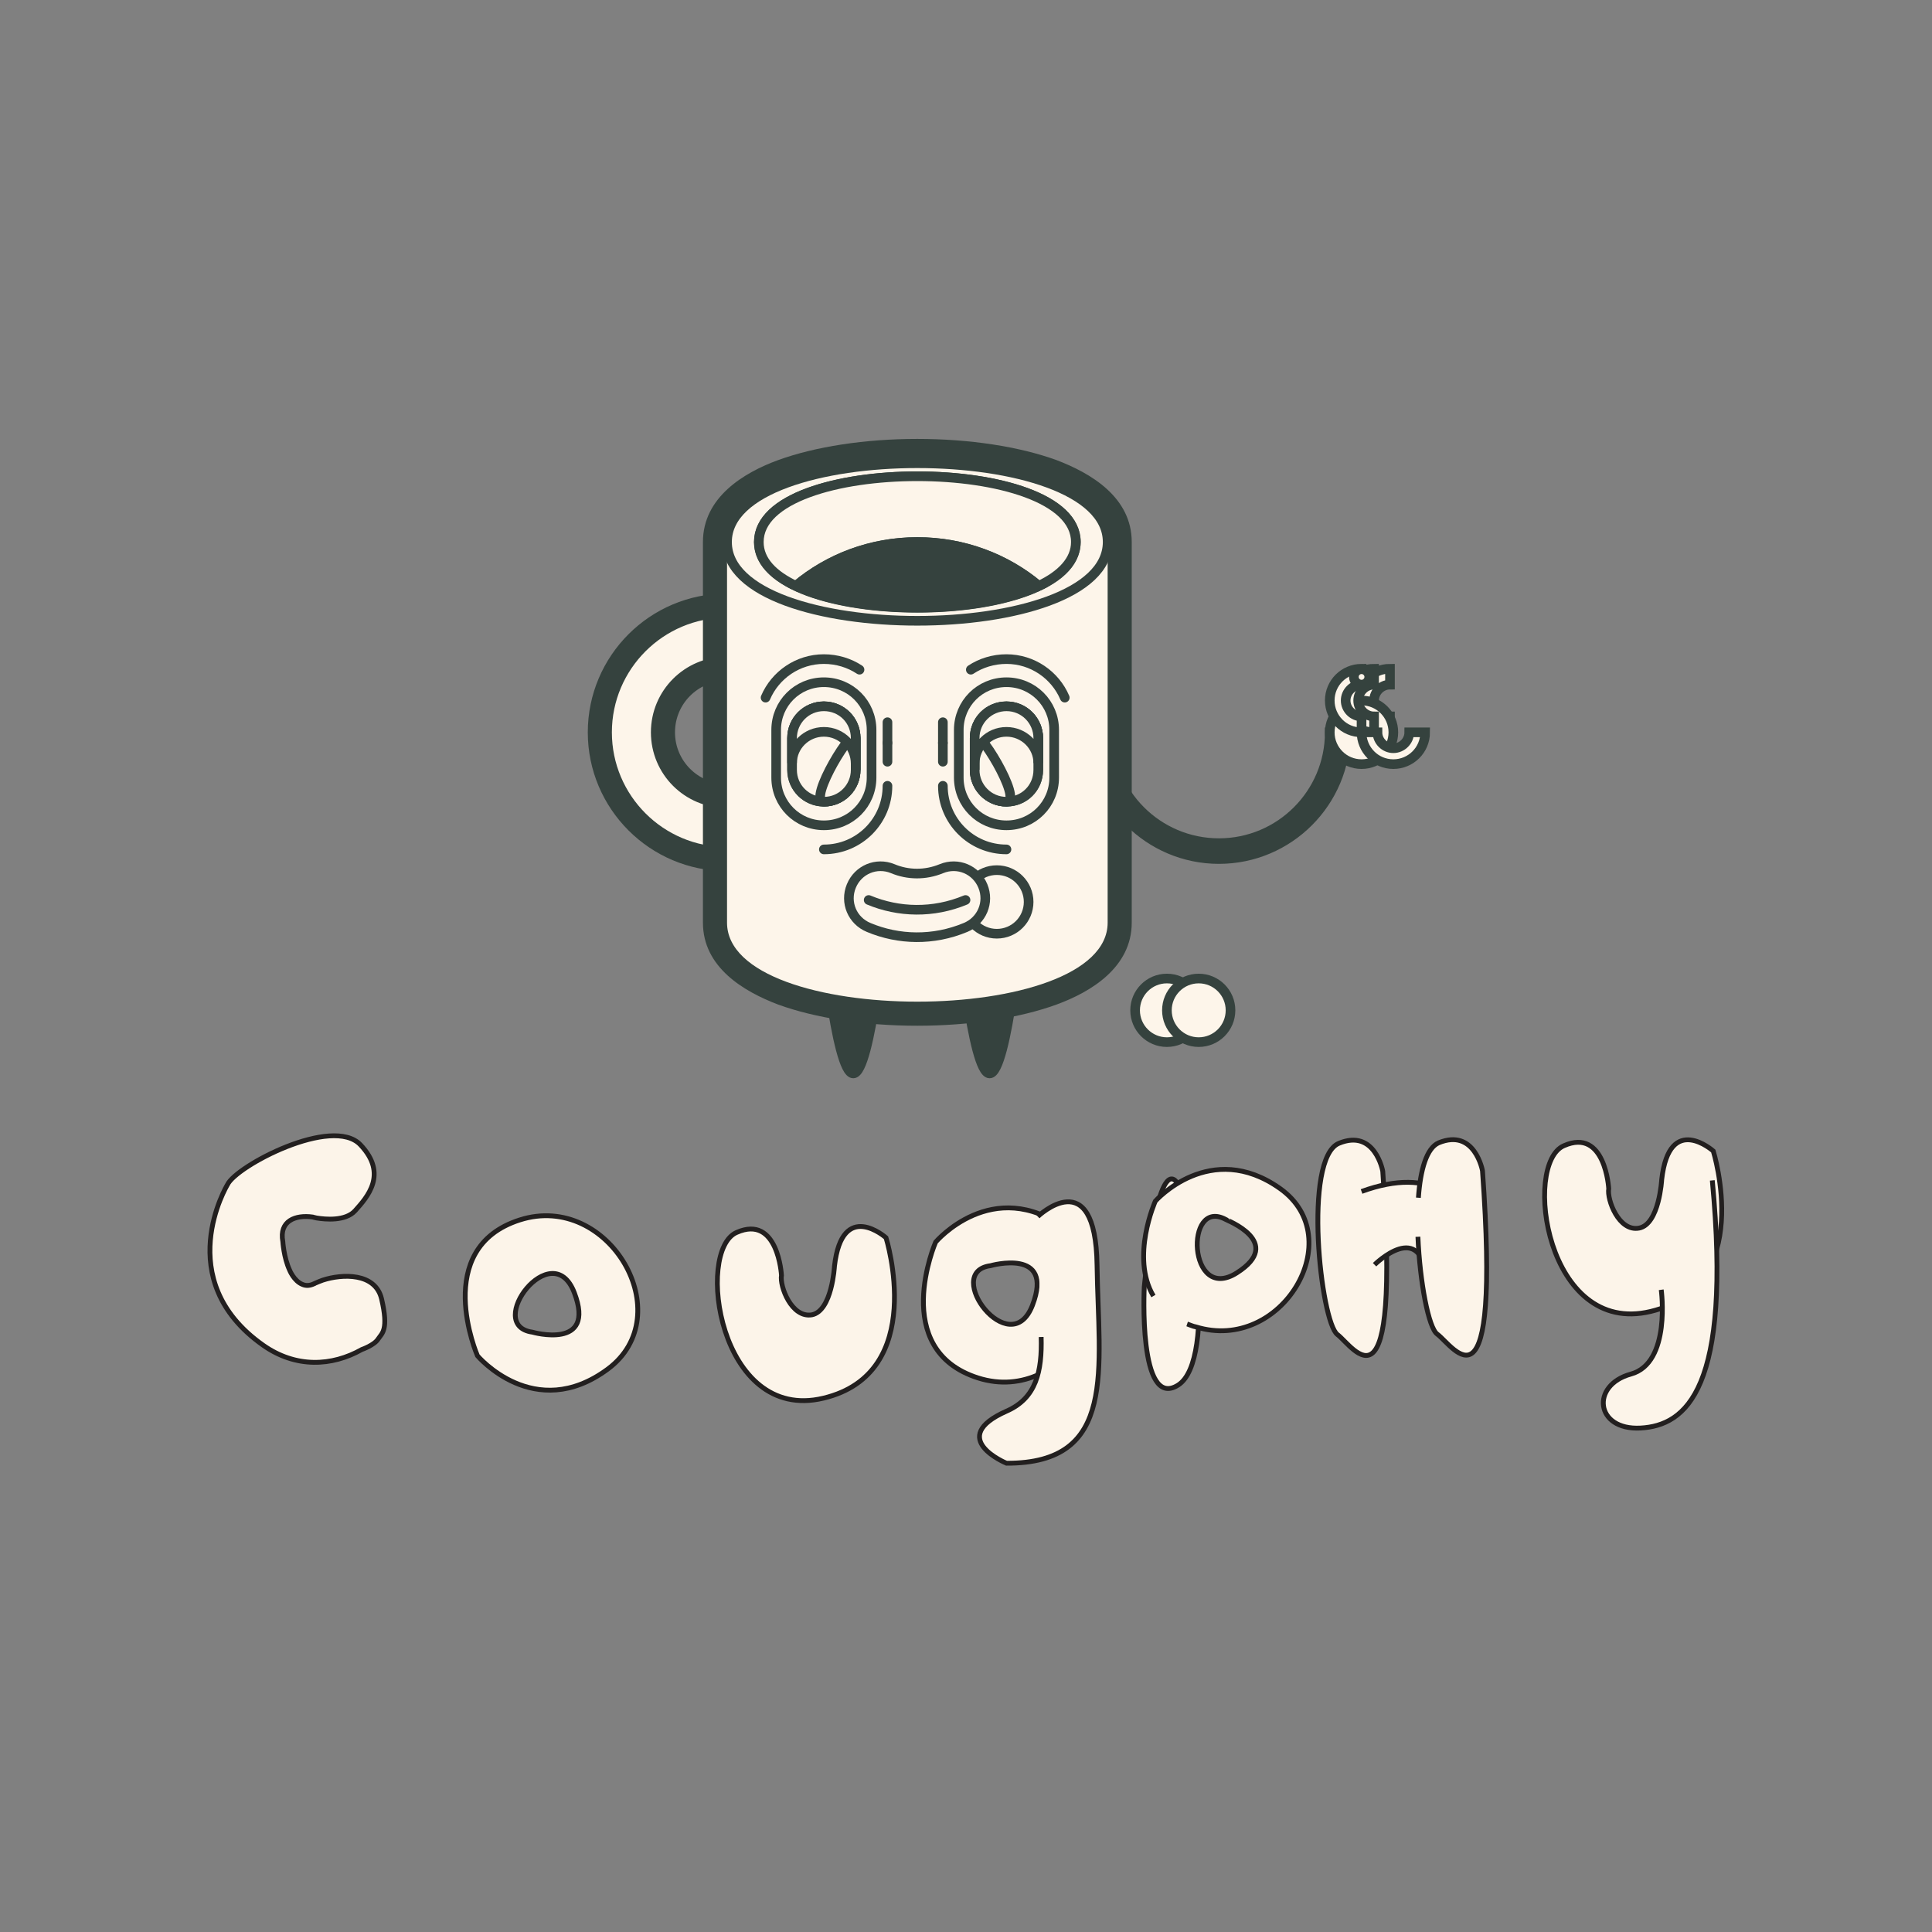 <?xml version="1.0" encoding="utf-8"?>
<!-- Generator: Adobe Illustrator 22.1.0, SVG Export Plug-In . SVG Version: 6.00 Build 0)  -->
<svg version="1.1" id="Layer_1" xmlns="http://www.w3.org/2000/svg" xmlns:xlink="http://www.w3.org/1999/xlink" x="0px" y="0px"
	 viewBox="0 0 401 401" style="enable-background:new 0 0 401 401;" xml:space="preserve">
<rect x="0" y="0" width="401" height="401" fill="#808080" stroke="none"/>
<style type="text/css">
	.st0{fill:#FDF5EA;stroke:#35423E;stroke-width:2;stroke-linecap:round;stroke-miterlimit:10;}
	.st1{fill:#35423E;stroke:#35423E;stroke-width:2;stroke-linecap:round;stroke-miterlimit:10;}
	.st2{fill:#FDF5EA;stroke:#35423E;stroke-width:5;stroke-linecap:round;stroke-miterlimit:10;}
	.st3{fill:#FDF5EA;}
	.st4{fill:#35423E;}
	.st5{fill:#FCF4E9;stroke:#221F1F;stroke-miterlimit:10;}
	.st6{fill:#082D30;stroke:#082D30;stroke-linecap:round;stroke-miterlimit:10;}
</style>
<path id="XMLID_2320_" class="st0" d="M285.2,145.4c0-1.8,1.5-3.3,3.3-3.3v-3.3c-3.6,0-6.6,2.9-6.6,6.6c0,3.6,2.9,6.6,6.6,6.6v-3.3
	C286.7,148.7,285.2,147.2,285.2,145.4z"/>
<path id="XMLID_2319_" class="st1" d="M253,175c-12.7,0-23-10.3-23-23h-3.3c0,14.5,11.8,26.3,26.3,26.3c14.5,0,26.3-11.8,26.3-26.3
	H276C276,164.7,265.7,175,253,175z"/>
<path id="XMLID_2316_" class="st2" d="M150.8,125.7c-14.5,0-26.3,11.8-26.3,26.3c0,14.5,11.8,26.3,26.3,26.3
	c14.5,0,26.3-11.8,26.3-26.3C177.2,137.5,165.4,125.7,150.8,125.7z M150.8,165.2c-7.3,0-13.2-5.9-13.2-13.2
	c0-7.3,5.9-13.2,13.2-13.2c7.3,0,13.2,5.9,13.2,13.2C164,159.3,158.1,165.2,150.8,165.2z"/>
<path id="XMLID_2315_" class="st0" d="M150.9,191.5c0,21.8,79,21.8,79,0S150.9,169.6,150.9,191.5z"/>
<g id="XMLID_2312_">
	<path id="XMLID_2314_" class="st1" d="M183.7,189.9c0-3.6-2.9-6.6-6.6-6.6s-6.6,2.9-6.6,6.6c0,1.2,2.9,32.9,6.6,32.9
		S183.7,191.1,183.7,189.9z"/>
	<circle id="XMLID_2313_" class="st1" cx="177.2" cy="189.9" r="6.6"/>
</g>
<g id="XMLID_2309_">
	<path id="XMLID_2311_" class="st1" d="M212,189.9c0-3.6-2.9-6.6-6.6-6.6c-3.6,0-6.6,2.9-6.6,6.6c0,1.2,2.9,32.9,6.6,32.9
		C209.1,222.8,212,191.1,212,189.9z"/>
	<circle id="XMLID_2310_" class="st1" cx="205.4" cy="189.9" r="6.6"/>
</g>
<g id="XMLID_2308_">
	<path class="st3" d="M190.4,210.3c-20.9,0-42-5.8-42-18.9v-79c0-13,21.1-18.9,42-18.9c20.9,0,42,5.8,42,18.9v79
		C232.4,204.5,211.3,210.3,190.4,210.3z"/>
	<path class="st4" d="M190.4,96.1c19.7,0,39.5,5.5,39.5,16.4v79c0,10.9-19.7,16.4-39.5,16.4s-39.5-5.5-39.5-16.4v-79
		C150.9,101.6,170.7,96.1,190.4,96.1 M190.4,91.1c-10.9,0-21.2,1.6-28.9,4.4c-7.1,2.6-15.6,7.7-15.6,17v79c0,9.3,8.5,14.3,15.6,17
		c7.7,2.8,18,4.4,28.9,4.4s21.2-1.6,28.9-4.4c7.1-2.6,15.6-7.7,15.6-17v-79c0-9.3-8.5-14.3-15.6-17
		C211.6,92.7,201.3,91.1,190.4,91.1L190.4,91.1z"/>
</g>
<path id="XMLID_2307_" class="st0" d="M150.9,112.5c0,21.8,79,21.8,79,0S150.9,90.7,150.9,112.5z"/>
<path id="XMLID_2306_" class="st0" d="M157.5,112.5c0,18.2,65.8,18.2,65.8,0S157.5,94.3,157.5,112.5z"/>
<path id="XMLID_2305_" class="st0" d="M215.6,121.6c4.7-2.2,7.7-5.3,7.7-9.1c0-18.2-65.8-18.2-65.8,0c0,3.9,3,6.9,7.7,9.1
	c6.8-5.7,15.6-9.1,25.2-9.1C200,112.5,208.8,115.9,215.6,121.6z"/>
<path id="XMLID_2304_" class="st1" d="M215.6,121.6c-6.8-5.7-15.6-9.1-25.2-9.1c-9.6,0-18.4,3.4-25.2,9.1
	C177.8,127.6,203,127.6,215.6,121.6z"/>
<g id="XMLID_2292_">
	<g id="XMLID_2298_">
		<path id="XMLID_2303_" class="st0" d="M184.2,149.9c0,0.9,0,2.5,0,4.3"/>
		<path id="XMLID_2302_" class="st0" d="M158.9,144.8c2-4.7,6.7-8,12.1-8c2.7,0,5.3,0.8,7.4,2.2"/>
		<path id="XMLID_2301_" class="st0" d="M184.2,163.1c0,7.3-5.9,13.2-13.2,13.2"/>
		<path id="XMLID_2300_" class="st0" d="M184.2,154.2c0,1.2,0,2.6,0,3.9"/>
		<path id="XMLID_2299_" class="st0" d="M161.1,151.5c0-5.5,4.4-9.9,9.9-9.9s9.9,4.4,9.9,9.9c0,1.8,0,8.1,0,9.9
			c0,5.5-4.4,9.9-9.9,9.9s-9.9-4.4-9.9-9.9C161.1,159.6,161.1,153.3,161.1,151.5z"/>
	</g>
	<g id="XMLID_2293_">
		<path id="XMLID_2297_" class="st0" d="M164.4,153.2c0-3.6,2.9-6.6,6.6-6.6c3.6,0,6.6,2.9,6.6,6.6c0,1.2,0,5.4,0,6.6
			c0,3.6-2.9,6.6-6.6,6.6c-3.6,0-6.6-2.9-6.6-6.6C164.4,158.6,164.4,154.4,164.4,153.2z"/>
		<path id="XMLID_2296_" class="st0" d="M164.4,153.2c0-3.6,2.9-6.6,6.6-6.6c3.6,0,6.6,2.9,6.6,6.6c0,1.2,0,5.4,0,6.6
			c0,3.6-2.9,6.6-6.6,6.6c-3.6,0-6.6-2.9-6.6-6.6C164.4,158.6,164.4,154.4,164.4,153.2z"/>
		<path id="XMLID_2295_" class="st0" d="M177.6,153.2c0,1.2,0,5.4,0,6.6c0,3.6-2.9,6.6-6.6,6.6C167.4,166.3,177.6,149.6,177.6,153.2
			z"/>
		<path id="XMLID_2294_" class="st0" d="M177.6,158.5c0-3.6-2.9-6.6-6.6-6.6c-3.6,0-6.6,2.9-6.6,6.5c0-1.7,0-4.3,0-5.2
			c0-3.6,2.9-6.6,6.6-6.6s6.6,2.9,6.6,6.6c0,1.2,0,5.4,0,6.6c0,0,0,0,0,0C177.6,159.2,177.6,158.7,177.6,158.5z"/>
	</g>
</g>
<g id="XMLID_2280_">
	<g id="XMLID_2286_">
		<path id="XMLID_2291_" class="st0" d="M195.7,149.9c0,0.9,0,2.5,0,4.3"/>
		<path id="XMLID_2290_" class="st0" d="M221,144.8c-2-4.7-6.7-8-12.1-8c-2.7,0-5.3,0.8-7.4,2.2"/>
		<path id="XMLID_2289_" class="st0" d="M195.7,163.1c0,7.3,5.9,13.2,13.2,13.2"/>
		<path id="XMLID_2288_" class="st0" d="M195.7,154.2c0,1.2,0,2.6,0,3.9"/>
		<path id="XMLID_2287_" class="st0" d="M218.8,151.5c0-5.5-4.4-9.9-9.9-9.9c-5.5,0-9.9,4.4-9.9,9.9c0,1.8,0,8.1,0,9.9
			c0,5.5,4.4,9.9,9.9,9.9c5.5,0,9.9-4.4,9.9-9.9C218.8,159.6,218.8,153.3,218.8,151.5z"/>
	</g>
	<g id="XMLID_2281_">
		<path id="XMLID_2285_" class="st0" d="M215.5,153.2c0-3.6-2.9-6.6-6.6-6.6s-6.6,2.9-6.6,6.6c0,1.2,0,5.4,0,6.6
			c0,3.6,2.9,6.6,6.6,6.6s6.6-2.9,6.6-6.6C215.5,158.6,215.5,154.4,215.5,153.2z"/>
		<path id="XMLID_2284_" class="st0" d="M215.5,153.2c0-3.6-2.9-6.6-6.6-6.6s-6.6,2.9-6.6,6.6c0,1.2,0,5.4,0,6.6
			c0,3.6,2.9,6.6,6.6,6.6s6.6-2.9,6.6-6.6C215.5,158.6,215.5,154.4,215.5,153.2z"/>
		<path id="XMLID_2283_" class="st0" d="M202.3,153.2c0,1.2,0,5.4,0,6.6c0,3.6,2.9,6.6,6.6,6.6S202.3,149.6,202.3,153.2z"/>
		<path id="XMLID_2282_" class="st0" d="M202.3,158.5c0-3.6,2.9-6.6,6.6-6.6c3.6,0,6.6,2.9,6.6,6.5c0-1.7,0-4.3,0-5.2
			c0-3.6-2.9-6.6-6.6-6.6c-3.6,0-6.6,2.9-6.6,6.6c0,1.2,0,5.4,0,6.6c0,0,0,0,0,0C202.3,159.2,202.3,158.7,202.3,158.5z"/>
	</g>
</g>
<g id="XMLID_2278_">
	<circle id="XMLID_2279_" class="st0" cx="206.9" cy="187.2" r="6.6"/>
</g>
<g id="XMLID_2276_">
	<circle id="XMLID_2277_" class="st0" cx="282.6" cy="152" r="6.6"/>
</g>
<path id="XMLID_2275_" class="st0" d="M281.9,145.4c0-1.8,1.5-3.3,3.3-3.3v-3.3c-3.6,0-6.6,2.9-6.6,6.6c0,3.6,2.9,6.6,6.6,6.6v-3.3
	C283.4,148.7,281.9,147.2,281.9,145.4z"/>
<path id="XMLID_2274_" class="st0" d="M279.3,145.4c0-1.8,1.5-3.3,3.3-3.3v-3.3c-3.6,0-6.6,2.9-6.6,6.6c0,3.6,2.9,6.6,6.6,6.6v-3.3
	C280.8,148.7,279.3,147.2,279.3,145.4z"/>
<path id="XMLID_2273_" class="st0" d="M289.2,155.3c-1.8,0-3.3-1.5-3.3-3.3h-3.3c0,3.6,2.9,6.6,6.6,6.6c3.6,0,6.6-2.9,6.6-6.6h-3.3
	C292.5,153.8,291,155.3,289.2,155.3z"/>
<g id="XMLID_2271_">
	<circle id="XMLID_2272_" class="st0" cx="282.6" cy="140.5" r="1.6"/>
</g>
<path id="XMLID_2270_" class="st0" d="M204,183.9c-1.4-3.4-5.2-5-8.6-3.6c-3.4,1.4-7,1.3-10.1,0c0,0,0,0,0,0s0,0,0,0
	c-3.4-1.4-7.2,0.2-8.6,3.6c-1.4,3.4,0.2,7.2,3.6,8.6c6.2,2.6,13.4,2.8,20.1,0C203.8,191.1,205.4,187.3,204,183.9z"/>
<g id="XMLID_2268_">
	<path id="XMLID_2269_" class="st0" d="M180.3,186.8c6.2,2.6,13.4,2.8,20.1,0"/>
</g>
<g id="XMLID_2266_">
	<circle id="XMLID_2267_" class="st0" cx="242.2" cy="209.7" r="6.6"/>
</g>
<g id="XMLID_2264_">
	<circle id="XMLID_2265_" class="st0" cx="248.8" cy="209.7" r="6.6"/>
</g>
<path id="XMLID_2354_" class="st5" d="M54.6,279.2c-19.3-13.6-7.4-33.3-7.4-33.3c1.8-3.9,21.8-14.4,27.6-8.3c0,0,0,0,0,0
	c5.8,6.1,1.4,10.9-1.1,13.7c-2,2.2-6.2,1.8-8,1.5c-0.5-0.1-0.8-0.2-0.8-0.2c-3.6-0.5-7,0.8-6.2,5.1c0,0,0.2,3.3,1.4,5.9l0,0
	c0,0,0.9,2.3,2.7,3c0.7,0.3,1.5,0.3,2.5-0.2c0,0,0.1,0,0.2-0.1c0.4-0.2,1-0.4,1.5-0.6c4-1.3,10.9-1.6,12.2,3.9
	c1.5,6.4,0.1,7.1-0.7,8.3c0,0,0,0,0,0c-0.8,1.3-3.4,2.2-3.4,2.2l0,0C68.9,283.6,61.4,284,54.6,279.2z"/>
<path id="XMLID_2351_" class="st5" d="M107.9,253.2c-18.5,5.9-8.8,28.2-8.8,28.2s11.8,14,27,2.8C141.3,273,126.4,247.3,107.9,253.2z
	 M110.5,276.5c-10.1-1.4,4.1-20.2,8.7-8.2C123.8,280.3,110.5,276.5,110.5,276.5z"/>
<g id="XMLID_2344_">
	<path id="XMLID_2350_" class="st6" d="M211.8,257"/>
	<path id="XMLID_2347_" class="st5" d="M221.2,255c-15.2-11.1-27,2.8-27,2.8s-9.7,22.3,8.8,28.2C221.5,291.9,236.4,266.1,221.2,255z
		 M214.3,270.9c-4.6,12-18.8-6.9-8.7-8.2C205.6,262.7,218.9,258.9,214.3,270.9z"/>
	<path id="XMLID_2346_" class="st5" d="M215.4,253.3"/>
	<path id="XMLID_2345_" class="st5" d="M215.4,252.5c0,0,12-11.5,12.3,10.1s4.3,41.2-18.8,41.1c0,0-12.6-5.2,0-10.8
		c6.2-2.7,7.4-8.3,7.2-15.4"/>
</g>
<path id="XMLID_2335_" class="st5" d="M162.2,264.7c0,0-0.7-12.7-9.3-8.9c-8.6,3.7-3.7,39.6,18,34.4c21.8-5.2,13-33.3,13-33.3
	s-9.1-8.1-10.7,5.9c0,0-0.5,9.3-4.7,10.1C164.3,273.6,161.8,267,162.2,264.7z"/>
<g id="XMLID_2330_">
	<g id="XMLID_2332_">
		<path id="XMLID_2334_" class="st5" d="M287,243.1c0,0-1.6-8.9-9.1-5.8s-3.8,37.1-0.3,39.7C281,279.6,290.7,295.7,287,243.1z"/>
		<path id="XMLID_2333_" class="st5" d="M285.3,262.5c0,0,10-9.9,10.8,3.6c0.1,2,2.8,15.2,8.9,12.1s7.1-41.7-22.4-30.9"/>
	</g>
	<path id="XMLID_2331_" class="st5" d="M294.3,256.7c0.4,9.4,2.2,18.9,4,20.2c3.5,2.6,13.2,18.8,9.4-33.9c0,0-1.6-8.9-9.1-5.8
		c-2.5,1.1-3.8,5.6-4.2,11.4"/>
</g>
<g id="XMLID_2325_">
	<path id="XMLID_2329_" class="st5" d="M237.5,267.1c0,0-1.3,25.6,7,20.4s2.9-40.9-0.9-42.7C239.8,242.9,237.5,267.1,237.5,267.1z"
		/>
	<path id="XMLID_2326_" class="st5" d="M246.4,274.8c0.6,0.2,1.2,0.5,1.8,0.6c17.8,5.5,32-18.4,17.5-28.7
		c-14.5-10.3-25.9,2.6-25.9,2.6s-5.2,11.6-0.4,19.7 M256.7,264.2c-10.1,6.4-10.9-15.7-2.3-11.1C254.4,253.2,266.8,257.8,256.7,264.2
		z"/>
</g>
<g id="XMLID_2321_">
	<path id="XMLID_2324_" class="st5" d="M333.9,246.7c0,0-0.7-12.7-9.3-8.9c-8.6,3.7-3.7,39.6,18,34.4c21.8-5.2,13-33.3,13-33.3
		s-9.1-8.1-10.7,5.9c0,0-0.5,9.3-4.7,10.1S333.5,249,333.9,246.7z"/>
	<path id="XMLID_2323_" class="st5" d="M344.8,267.7c0,0,2.1,15.2-6.3,17.5c-8.4,2.3-7.4,11.7,2,11.2c9.4-0.5,19-8,14.9-51.4"/>
</g>
</svg>
